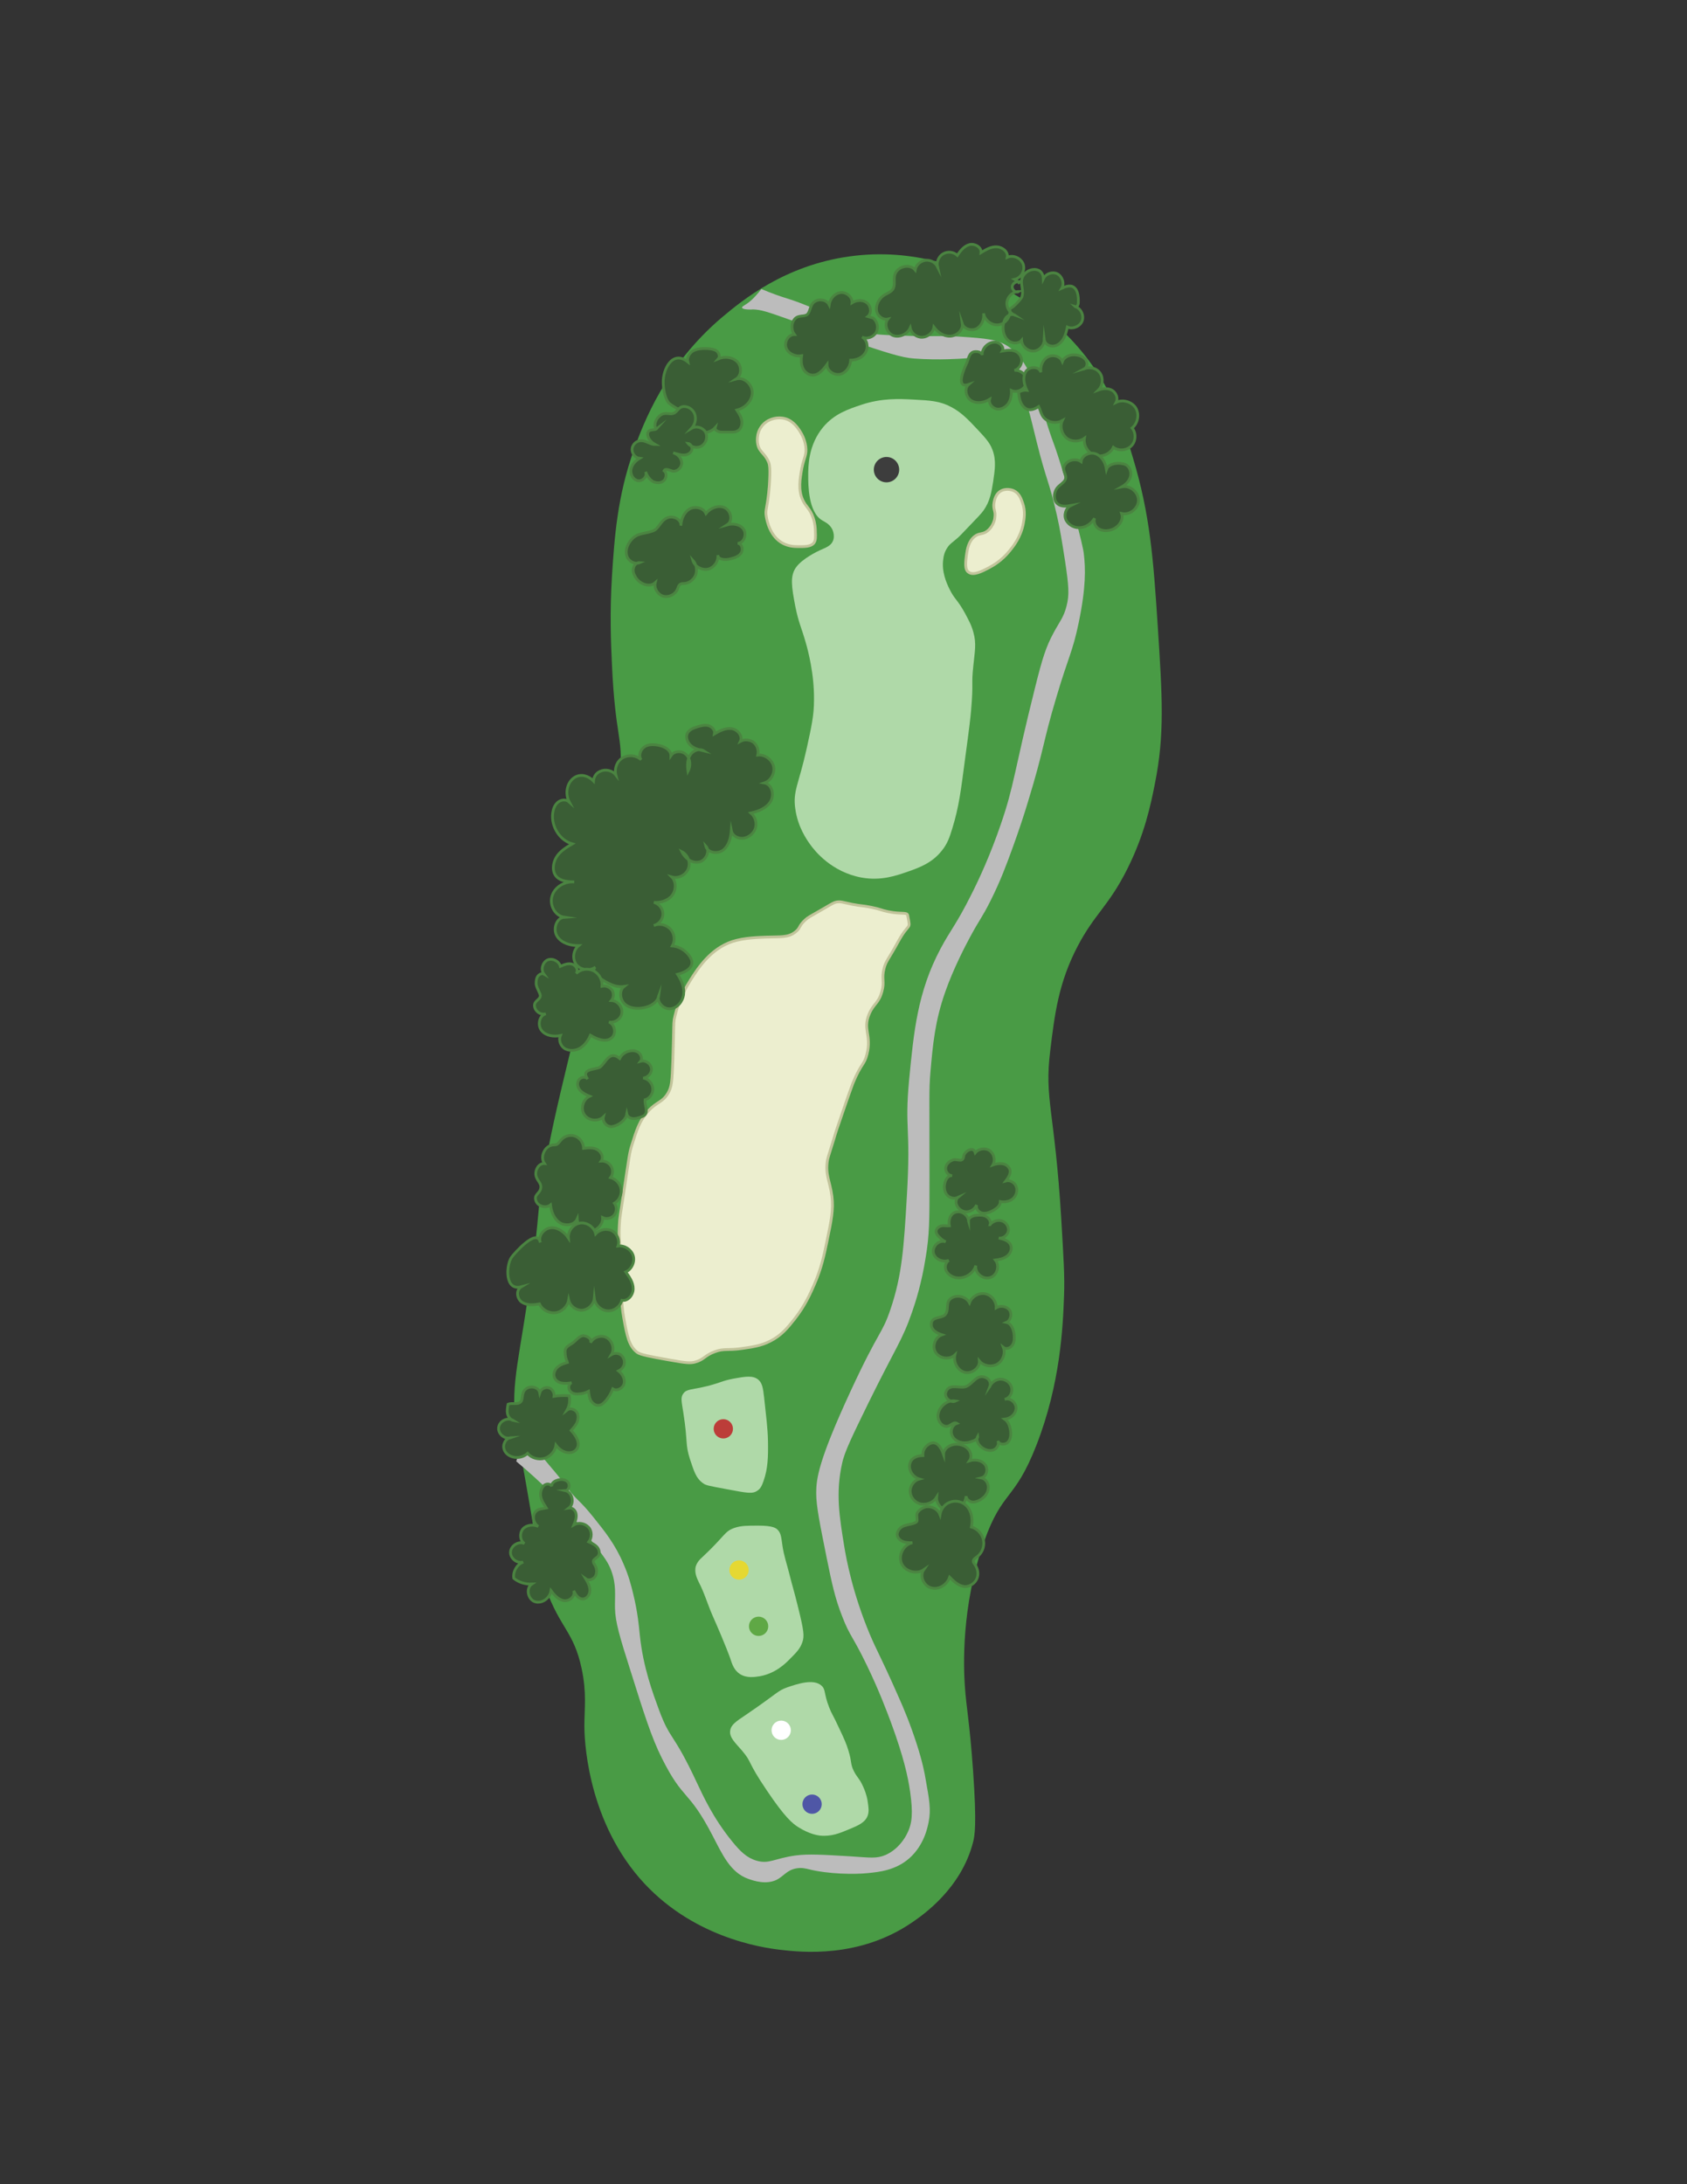 <?xml version="1.0" encoding="UTF-8"?> <svg xmlns="http://www.w3.org/2000/svg" xmlns:xlink="http://www.w3.org/1999/xlink" version="1.1" id="Layer_1" x="0px" y="0px" viewBox="0 0 612 792" style="enable-background:new 0 0 612 792;" xml:space="preserve"><rect x="0" y="0" width="612" height="792" fill="#333333" stroke="none"/> <style type="text/css"> .st0{display:none;} .st1{fill:#499B45;} .st2{fill:#AFD9A8;} .st3{fill:#ECEECF;stroke:#C2C49B;stroke-miterlimit:10;} .st4{fill:#BCBCBC;} .st5{fill:#3A5E35;stroke:#4B8441;stroke-miterlimit:10;} .st6{fill:#BC3D39;} .st7{fill:#E5D832;} .st8{fill:#5FA845;} .st9{fill:#FFFFFF;} .st10{fill:#4F57A6;} .st11{fill:#3D3D3D;} </style> <g id="RDNK6e_00000155838395343259704220000006478083095280342955_" class="st0"> <image style="display:inline;overflow:visible;" width="202" height="474" id="RDNK6e_00000127725392817341175450000004884387404304131479_" transform="matrix(1.359 0 0 1.359 168 79)"> </image> </g> <path class="st1" d="M222,209c0.9-13.9,1.9-29,8-46c3.4-9.5,11.3-30.5,32-48c7.4-6.2,22.6-18.7,46-22c24.1-3.4,42.6,5,51,9 c6.4,3,25.3,12.2,39,33c6.7,10.2,9.3,18.7,13,31c6.2,20.6,7.4,36.5,9,61c1.7,26.1,2.5,39.4-1,57c-1.6,8.1-3.8,18.6-10,31 c-6.8,13.6-11.8,16.2-18,28c-7,13.3-8.4,24.8-10,38c-2.2,17.7,1.6,21.4,4,61c0.8,13.8,1.3,20.7,1,28c-0.4,11.1-1.3,31.7-10,54 c-8,20.5-12.3,16.1-19,35c-8.4,23.5-7.4,46-7,52c0.6,8.9,1.7,12.7,3,31c1.4,19.8,0.6,23.7,0,26c-4.3,16.8-18.2,26.4-22,29 c-19.2,13.2-40.3,10.9-48,10c-6.7-0.8-32.4-4.5-51-26c-19.5-22.6-20-51.7-20-55c0-6.8,0.9-12-1-21c-2.9-13.5-7.7-14.4-13-29 c-2.3-6.2-1.7-6.8-7-37c-3.8-21.6-3.7-18.8-4-22c-1.7-16.8,1.5-23.5,6-57c2.9-21.2,1.7-19,4-33c2.4-14.3,5.3-26.7,9-42 c5.1-21.3,5.8-21.6,7-30c2.5-16.9,0.1-18.7,2-34c2.9-22.7,8.6-22.4,10-41c1-13-1.8-12.7-3-39C221.6,232.9,221.2,222,222,209z"></path> <path class="st2" d="M293.9,306.2c-1.2-1.7-4.5-6.3-5.4-13c-0.9-6.4,1.2-8.6,4.1-21.6c1.8-8.2,2.7-12.2,2.7-17.8 c0.1-9.6-2.2-18-3-20.8c-1.6-5.6-2.6-7.2-3.8-13.2c-1.3-6.9-2-10.9,0.3-14.1c2.3-3.2,8-5.9,8.7-6.2c2-0.9,3.8-1.5,4.6-3.2 c1-2.1-0.2-4.5-0.3-4.6c-1-1.8-2.7-2.5-3.5-3c-5.1-2.9-5.1-13-5.1-16.2c0-3.4,0-11.1,5.4-17.6c4.1-4.9,9.1-6.5,13.8-8.1 c7.5-2.5,13.8-2.2,19.2-1.9c5.8,0.3,9.4,0.5,13.5,2.7c3.6,1.9,6,4.4,9.2,7.8c3.1,3.3,4.7,5,5.7,7.6c1.5,3.9,0.9,7.4,0.3,11.6 c-0.6,3.7-1.1,7.1-3.5,10.5c-0.7,1-2.4,2.8-5.7,6.2c-2.1,2.2-3.1,3.3-4.1,4.1c-1.6,1.4-2.4,1.8-3.2,3c-1.2,1.7-1.5,3.3-1.6,4.3 c-0.7,4.6,1.2,8.7,2.2,10.8c1.9,3.9,2.9,3.8,5.7,8.9c1.2,2.3,2.3,4.2,3,6.8c1.2,4.2,0.5,7.1,0,12.2c-0.8,7.5,0.1,5.4-0.8,16 c-0.3,3.3-0.4,4.5-2.2,17.8c-1.5,11.4-2.2,17.3-4.6,25.1c-1.1,3.7-2,5.9-3.8,8.1c-3.5,4.5-8.2,6.2-12.2,7.6c-4.3,1.5-9.9,3.5-17,2.2 C301.7,316.2,295.6,308.6,293.9,306.2z"></path> <path class="st2" d="M250.3,529.1c-1.8-5.6-0.7-6-2.4-16.8c-0.6-4-1.1-5.6,0-7c1.2-1.7,3-1.3,8.7-2.7c5.1-1.3,5.3-1.9,9.5-2.7 c4.4-0.8,7-1.2,8.9,0.3c1.5,1.2,1.8,3,2.2,6.5c0.8,7.5,1.3,11.2,1.4,15.7c0.1,5.9,0,10-1.6,14.6c-0.6,1.7-1.1,2.8-2.2,3.5 c-1.8,1.3-3.7,0.9-11.1-0.5c-7-1.3-7.6-1.4-8.7-2.2C252.5,536,251.8,533.6,250.3,529.1z"></path> <path class="st2" d="M254.6,564.8c8.6-8,8.1-9.5,11.9-10.8c2.4-0.8,4.5-0.8,8.7-0.8c5.1,0,6.3,0.9,6.8,1.4c1.4,1.3,1.4,2.9,1.9,6.2 c0.5,3.3,1.6,6.5,2.4,9.7c1.4,5.6,1.5,5.3,3.2,12.2c2.2,8.8,2.3,10.6,1.6,12.7c-0.8,2.4-2.2,3.8-4.3,5.9c-1.8,1.9-5.5,5.5-11.1,6.5 c-1.9,0.3-4.8,0.8-7.3-0.8c-2.1-1.4-2.8-3.5-3.5-5.7c0,0-1.5-4.4-6.5-15.7c-1.7-3.9-2.9-8.1-4.9-11.9c-0.5-1.1-1.7-3.3-1.1-5.7 C252.9,566.4,254,565.3,254.6,564.8z"></path> <path class="st2" d="M270.6,621.8c11.9-8.1,11.4-8.7,15.1-10c3.3-1.1,9.5-3.3,12.4-0.5c1.5,1.4,0.7,2.7,2.7,7.8 c1,2.6,1.2,2.3,3.5,7.3c1.9,4,2.8,6,3.5,8.4c1.3,4.2,0.6,4.6,1.9,7.3c1.3,2.6,2.1,2.7,3.5,5.9c1.2,2.7,1.5,4.6,1.6,5.4 c0.3,2.1,0.5,3.4,0,4.9c-0.9,2.6-3.6,3.7-7,5.1c-3.1,1.3-6.2,2.6-10.3,2.2c-0.8-0.1-3.8-0.5-7.8-3c-2.1-1.3-4.9-3.5-11.6-13.5 c-7.3-10.8-5.1-9.8-8.9-14.3c-2.5-2.9-4.7-4.8-4.3-7.3C265.2,625.4,267,624.2,270.6,621.8z"></path> <path class="st3" d="M250.6,355.2c2.6-4.1,7.2-11.2,15.1-13.8c4.3-1.4,9.9-1.5,12.4-1.6c4.8-0.2,7.8,0.3,10.5-1.9 c1.8-1.4,1.1-2.1,3.5-4.3c1.1-1,1.4-1.1,7-4.3c2.9-1.7,3.4-2,4.3-2.2c1.6-0.3,2.3,0.1,5.7,0.8c3.7,0.7,3.6,0.4,7,1.1 c3.5,0.7,3.3,1,6.2,1.6c4.9,1,6.8,0,7,1.4c1.1,5.7,0.6,2-3.5,9.5c-3.6,6.6-4.4,6.9-5.1,9.7c-1,3.9,0.3,4.6-0.8,8.4 c-1.2,4.3-3,4.3-4.6,8.1c-2.4,5.7,1,7.6-0.8,14.6c-1,4-2,3-5.1,10.5c-0.4,1.1-1.6,4.3-3.8,10.8c-1.6,4.6-2.4,6.9-3.2,9.7 c-1.3,4.2-2,6.3-2.2,7.3c-0.9,5.4,0.9,7.7,1.6,13.2c0.6,4.7-0.2,8.7-1.9,16.8c-0.9,4.3-1.9,9.3-4.6,15.4c-1.4,3.2-3.3,7.5-7,12.2 c-2.6,3.3-4.9,6.1-8.9,8.1c-3.5,1.8-7,2.2-10.5,2.7c-5.2,0.7-6.2-0.1-9.5,1.1c-3.9,1.4-3.9,2.9-7.3,3.8c-1.6,0.4-2.9,0.4-9.5-0.8 c-6.8-1.2-10.3-1.9-11.4-2.7c-3-2.3-3.7-5.8-4.9-12.4c-1.2-6.6-0.4-8-1.1-20.3c-0.4-7.7-0.8-9.1-0.5-13.8c0.1-2.4,0.3-2.9,1.6-11.6 c2-13.3,2-14.2,3-17.3c1.6-5.1,2.7-8.7,5.9-12.2c3.2-3.4,5-3,7-6.2c1.5-2.4,1.6-4.4,1.9-12.4c0.4-12.6,0.2-12.5,0.5-14.6 C246.1,362.3,249.3,357.3,250.6,355.2z"></path> <path class="st3" d="M278.7,167.3c-1.3-3-3.2-3.3-3.8-6.2c-0.1-0.5-0.7-3.7,1.4-6.5c1.8-2.4,4.9-3.4,7.6-3c3.4,0.5,5.2,3.1,6.2,4.6 c0.5,0.8,1.8,2.8,2.2,5.7c0.4,3-0.6,3.9-1.4,7.8c-0.7,3.9-1.4,7.9,0.3,11.6c1.2,2.6,2.6,3,3.8,6.5c0.7,2.1,0.8,3.8,0.8,4.9 c0.1,2.1,0.1,3.2-0.5,4.1c-1.1,1.5-3.5,1.4-5.7,1.4c-1.5,0-3.4-0.1-5.4-1.1c-4.9-2.4-6-8.5-6.2-9.7c-0.5-2.8,0.4-2.7,1.1-11.4 C279.5,169.6,279.2,168.3,278.7,167.3z"></path> <path class="st3" d="M350.6,201.3c0.3-2.1,0.7-5,3-6.8c1.8-1.4,3-0.5,4.9-2.2c1.9-1.7,2.4-4.1,2.4-4.6c0.4-2.4-0.7-2.9-0.3-5.4 c0.2-1,0.5-2.9,2.2-4.1c1.5-1,3.5-0.9,4.9-0.3c2,0.9,2.7,2.9,3.2,4.3c1.2,3.2,0.6,6.1,0.3,7.8c-1,4.9-3.6,8.1-4.9,9.7 c-2.8,3.5-5.9,5.3-7.6,6.2c-2.5,1.3-5.6,2.9-7.3,1.6C349.9,206.6,350.3,203.6,350.6,201.3z"></path> <path class="st4" d="M269.2,111.6c-0.1-0.4,0.7-0.8,1-1c1.4-0.8,3.4-2.4,6-5.8c0.8,0.3,1.7,0.7,2.7,1.1c3.6,1.4,6.2,2.2,7.8,2.7 c2.8,0.9,5,1.8,9.2,3.5c10.8,4.4,10.8,6.2,16.8,8.1c3.6,1.2,8.2,1.3,17.6,1.6c9.5,0.3,10.7-0.2,18.4,0.3c8.7,0.6,13.1,0.9,17,3.5 c4.2,2.8,6.2,6.5,8.4,10.8c2.9,5.5,2.4,7.5,6.5,19.7c1.7,5.1,1.5,4,3.2,9.2c0.7,2.2,2.9,8.9,5.9,20.8c2.2,8.5,3.3,12.8,3.5,14.9 c0.6,5.1,0.8,12-1.9,24.9c-2.2,10.6-3.7,12.1-8.1,27c-4.9,16.3-4.4,18.7-10.3,37.9c-1.5,5-3.2,10.1-5.4,16.2 c-2.4,6.6-4.5,12.3-8.1,19.5c-3.2,6.4-3.9,6.6-7.6,13.5c-1.3,2.4-5.9,11.1-8.9,19.7c-3.7,10.5-4.5,19-5.4,29.5 c-0.5,6.4-0.3,6.8-0.3,39.2c0,13.9,0,19.4-1.4,27.6c-1.4,9-3.6,16-4.9,19.7c-3.5,10.2-5.9,12.8-15.7,32.7 c-5.8,11.9-8.8,17.9-9.7,22.2c-2.4,10.7-1,19.3,0.8,30.3c0.7,4.3,3,16.8,9.2,31.6c2.8,6.6,3.8,7.7,10.3,22.4 c2.3,5.1,4.5,10.5,6.8,17.6c2.1,6.5,2.9,10.8,3.2,12.7c1.3,7.2,2,10.9,1.1,15.4c-0.4,2.1-1.7,8.5-7,13.2c-5,4.4-11,5-15.1,5.4 c-4.7,0.5-14.2,0.4-21.4-1.4c-0.9-0.2-2.5-0.7-4.6-0.3c-3.3,0.6-4.5,2.8-7,4.1c-3.9,1.9-8.3,0.4-10.3-0.3c-6.6-2.3-9.5-9-13-15.7 c-8.9-17.1-10.5-12.3-18.4-28.1c-3.8-7.6-6.4-15.9-11.6-32.4c-3.6-11.3-5.3-17-5.4-21.9c-0.1-4.7,0.6-8.5-1.4-13.8 c-1-2.6-2.1-4.4-6.8-10.3c-6-7.7-9-11.5-11.4-14.1c0,0-6.5-7-16.2-15.1c1.1-3.9,1.6-5.9,1.6-5.9c0,0,2.3,0.5,2.7,0.5 c2.6,0.6,4.8,3.3,5.4,4.1c2.8,3.4,5.8,6.7,8.4,10.3c4.2,5.7,4.4,4.4,10,11.4c4,5,7.8,9.7,10.8,16.8c1.9,4.3,2.8,7.9,3.5,10.8 c1.7,6.9,2.1,12,2.4,14.9c1.2,11.8,4.8,21.3,7,27.3c4.2,11.3,5,7.6,13.8,26.5c2.1,4.4,5.7,12.5,12.7,21.1c3,3.7,5.4,6,8.9,7 c4.5,1.3,6.3-0.8,14.1-1.9c4.7-0.6,9.7-0.3,19.7,0.3c7.6,0.5,9.7,0.9,13-0.5c4.7-2.1,7.1-6.3,7.8-7.8c1.9-3.7,2.1-7.6,1.1-14.9 c-0.8-5.7-2.4-12.9-7-25.4c-1.7-4.5-4.3-11.5-8.7-20.6c-5.1-10.6-6.2-10.6-8.9-17.6c-2.7-6.8-3.8-12.1-5.7-21.4 c-2.5-12.5-3.8-18.7-3.8-23.5c0-5.2,0.8-11.7,12.4-36.8c10.6-22.9,11.4-20.5,14.6-30c4.1-12.2,4.8-22,5.9-41.1 c1.5-25.4-0.9-23.6,0.8-41.9c1.7-17.4,3-31.8,11.4-47.6c3.5-6.6,5.8-8.9,11.1-19.5c2.9-5.7,7-14.6,10.8-25.7 c4.9-14.2,4.7-18.8,12.4-49.5c2.6-10.4,3.9-14.7,6.8-20c2.1-3.9,3.6-5.5,4.6-9.5c1.1-4.1,0.8-7.5-0.5-16.2c-1.2-7.7-1.8-11.5-3-16.8 c-2.9-12.7-3.8-12.4-7.3-26.5c-2.2-8.6-2.8-12.8-5.9-19.2c-3.8-7.8-6.8-9.9-8.9-10.8c-3.2-1.4-5.6-0.7-11.9-0.3c0,0-8.9,0.7-17.8,0 c-4.6-0.3-10.5-2.3-22.2-6.2c-5.7-1.9-15.9-5.5-22.7-7.8c-8.5-3-10.5-3.7-13.5-3.8C272.5,112.3,269.4,112.3,269.2,111.6z"></path> <path class="st5" d="M295.5,109.4c1.7-1.2,4.4-0.7,5.3,1.1c0.3-2.1,1.9-4.1,4.1-4.4c2.1-0.3,4.4,1.6,4.2,3.7c1.6-1,3.9-1.2,5.4,0 c1.5,1.2,1.8,3.8,0.3,5c0.6,0.2,1.3,0.3,1.9,0.5c1.6,1.2,2.1,3.6,1.1,5.3c-1,1.7-3.4,2.5-5.1,1.6c1.9,1,2.4,3.7,1.3,5.6 c-1.1,1.9-3.3,2.8-5.4,2.8c-0.1,2.3-1.6,4.6-3.8,5.1c-2.2,0.5-4.8-1.2-4.8-3.5c-1.4,1.9-3.1,4-5.4,3.8c-1.5-0.1-2.8-1.2-3.4-2.6 c-0.6-1.4-0.6-3-0.4-4.4c-2.2,0.4-4.8-0.7-5.6-2.8s0.7-4.9,3-4.9c-1.2-1.6-1.2-4,0-5.5c1.4-1.7,3.2-0.8,4.6-1.7 C294.1,112.9,293.8,110.5,295.5,109.4z"></path> <path class="st5" d="M370.9,102.3c-1.3-0.5-3.1-0.1-3.6,1.2c-0.5,1.3,1.1,3,2.3,2.2c-2.1,0-4,1.7-4.3,3.8c-0.3,2.1,1.1,4.2,3.1,4.9 c-1-0.7-2.5-0.3-3.3,0.6s-1.1,2.2-1.2,3.4c-0.1,1.8,0.4,3.8,1.8,5c1.3,1.2,3.7,1.4,4.9,0c0.1,2.2,2.3,4.1,4.5,3.9 c2.2-0.2,4-2.5,3.7-4.6c-0.1,1.6,1.5,2.9,3.1,2.8c1.6,0,2.9-1.1,3.8-2.5c0.8-1.3,1.2-2.9,1.5-4.4c2,0.9,4.7-0.3,5.4-2.3 c0.7-2.1-0.6-4.6-2.7-5.2c0.6,0.6,1.3-0.5,1.3-1.3c0.1-2.3-0.2-5.3-2.4-6c-1.2-0.3-2.5,0.2-3.6,0.7c1-1.7,0.2-4.2-1.6-5.2 c-1.8-0.9-4.2-0.1-5.1,1.8c-0.2-5.3-7.3-3.9-7.9,0.6c-0.2,2,0.8,3.9,0.1,6c-0.2,0.6-4.1,5.1-4.5,3.8c0.8,2.5-0.9,5.6-3.5,6.2 c-2.6,0.6-5.5-1.4-5.9-4.1c0.3,2.1-0.6,4.4-2.4,5.5c-1.8,1-4.6,0.3-5.3-1.7c0.3,2.3-2,4.4-4.4,4.5c-2.4,0.1-4.5-1.4-5.9-3.3 c-0.3,2-2.2,3.6-4.2,3.7c-2,0.1-4-1.4-4.4-3.4c-1,2.2-3.8,3.6-6.1,2.8c-2.3-0.8-3.5-4.1-2-6c-1.8,0.4-3.8-1.1-4.1-3 c-0.3-1.9,0.6-3.8,2-5.1c1.3-1.2,3.4-1.5,4.1-3.1c0.9-2.1-0.5-4.1,1.3-6.3c1.6-1.9,5-2.3,6.6-0.3c0.3-1.8,1.9-3.2,3.6-3.5 c1.8-0.3,3.7,0.7,4.5,2.3c-0.4-1.8,0.5-3.8,2.1-4.7c1.6-0.9,3.7-0.7,5.1,0.6c1.1-1.7,2.5-3.4,4.4-3.9c1.9-0.5,4.4,0.9,4.2,2.9 c1.8-1.1,3.6-2.2,5.7-2.1c2.1,0.1,4.2,1.8,3.8,3.8c2.2-1,5,0.3,5.8,2.5c0.8,2.3-0.8,5-3.1,5.5c0.7,0.4,1.3,0.9,1.8,1.6"></path> <path class="st5" d="M356.3,128.8c-0.2-2.6,2.4-5,5-4.7c1.6,0.2,3.1,1.9,2.3,3.2c1.7-0.3,3.6-0.6,5.2,0.3c1.2,0.7,2,2.2,1.8,3.6 c-0.2,1.4-1.2,2.7-2.6,3.1c2.4-0.3,4.8,2,4.4,4.4c-0.4,2.4-3.4,3.9-5.5,2.9c0.1,1.6-0.2,3.3-1.1,4.7c-0.9,1.3-2.6,2.3-4.2,2 c-1.6-0.3-3-1.9-2.6-3.5c-2,1.2-4.6,1.7-6.6,0.5s-2.7-4.4-1-5.9c-5,1.7-1.5-6.1-0.8-7.5c0.7-1.4,0.8-3.5,2.3-4.2 C353.7,127.3,356.2,127.4,356.3,128.8z"></path> <path class="st5" d="M371.8,147.9c-1.7-1.3-2.1-3.6-2.3-5.7c0.9-0.5,2-0.8,3-0.7c-1-2.1-1.6-4.7-0.4-6.7c1.2-2,4.9-2.1,5.5,0.2 c-0.3-2.1,0.6-4.5,2.4-5.5c1.8-1.1,4.6-0.4,5.4,1.6c0.9-2.3,4-2.9,6.3-2.1c1.1,0.4,2.1,1.1,2.5,2.1c0.4,1.1-0.1,2.5-1.2,2.8 c2-1.1,4.7-0.5,6,1.3c1.3,1.8,1.1,4.6-0.5,6.2c1.6-0.6,3.4-0.7,4.9,0.1c1.5,0.9,2.3,2.9,1.5,4.4c2.4-1.2,5.7-0.2,7.1,2 c1.4,2.3,0.8,5.6-1.3,7.3c1.5,1.8,1.4,4.8-0.3,6.5s-4.6,1.9-6.5,0.5c-1.1,2.4-4.2,3.7-6.7,2.9c-2.5-0.8-4.2-3.6-3.8-6.2 c-1.9,1.4-4.7,1.4-6.5-0.1c-1.8-1.5-2.5-4.2-1.5-6.3c-1.8,1-4.3,0.9-6-0.4c-1.7-1.2-1.8-3.1-2.6-4.7 C375.3,148.4,373.4,149.2,371.8,147.9z"></path> <path class="st5" d="M386.5,168.3c1.3-1.7,4-2.1,5.7-0.9c0.2-2.3,3.2-3.7,5.4-2.8s3.4,3.2,3.8,5.6c0.6-1.8,3-2.3,4.9-2.2 c0.7,0.1,1.5,0.2,2.1,0.5c1.5,0.8,2.1,2.7,1.7,4.3s-1.7,2.9-3.1,3.7c2.9-0.6,6,1.9,6,4.9s-3.2,5.5-6.1,4.8c0.9,2.6-1.5,5.4-4.1,6 c-1.4,0.4-3,0.3-4.3-0.5c-1.2-0.8-1.9-2.5-1.4-3.8c-1.1,1.8-2.9,3.2-5,3.4c-2.1,0.3-4.3-0.8-5.3-2.6s-0.2-4.5,1.7-5.4 c-1.7,0.3-3.5,0.5-4.8-0.6c-1.5-1.2-1.5-3.6-0.5-5.3c0.9-1.6,3.2-2.4,3.4-4C386.9,171.7,384.9,170.4,386.5,168.3z"></path> <path class="st5" d="M249.5,131.2c-0.4-1.6,0.7-3.4,2.2-4.1s3.3-0.8,5-0.7c1.1,0.1,2.3,0.2,3.2,0.8c0.9,0.7,1.4,2.1,0.7,2.9 c2.2-0.9,5-0.7,6.8,1c1.7,1.7,1.7,5-0.3,6.3c2.9-0.8,5.9,2.1,5.8,5.1c-0.1,3-2.7,5.5-5.6,6.2c0.8,1.2,1.6,2.5,1.8,3.9 c0.2,1.4-0.3,3.1-1.6,3.7c-0.7,0.4-1.5,0.4-2.3,0.4c-1.1,0-2.1,0-3.2,0c-1.2,0-2.8-0.5-2.5-1.7c-1.8,2-5,2.5-7.3,1.2 c-2.3-1.3-3.5-4.4-2.6-6.9c-0.4,1.3-6.6-2.6-7.1-3.3c-1.4-1.9-1.9-5.1-1.9-7.4C240.5,134,243.9,126.8,249.5,131.2z"></path> <path class="st5" d="M239.8,150.4c-1.4,0.9-2.3,2.5-2.2,4.1c0,0.5,0.4,1.1,0.8,0.8c-0.7,0.8-2.2,0.3-3,1c-0.6,0.5-0.5,1.5-0.2,2.3 c0.5,1.1,1.4,2,2.5,2.6c-1.8,0-3.4-1.5-5.2-1.4c-1.6,0-3.1,1.4-3.2,3c-0.1,1.6,1.1,3.2,2.7,3.4c-1.5,0.9-2.8,2.3-3.1,4 s0.7,3.7,2.5,4.1c1.7,0.3,3.6-1.6,2.8-3.2c0.5,1.3,1.3,2.6,2.5,3.4c1.2,0.7,2.9,0.8,4-0.1s1.3-2.9,0.2-3.7c0.5-1,1.9-0.2,3,0.1 c1.7,0.4,3.4-1.2,3.4-2.9c0-1.7-1.4-3.3-3.1-3.7c1.2,0.3,2.3,0.7,3.5,0.8c1.2,0.1,2.5-0.4,3.1-1.4c0.6-1,0-2.7-1.2-2.8 c1.2,1.5,3.6,1.9,5.1,0.8c1.6-1.1,2.1-3.4,1.2-5c-1-1.6-3.3-2.3-5-1.3c1.2-1.3,1.7-3.2,1.2-4.9s-2.1-3-3.9-3c-2.1,0-2.3,1.9-3.9,2.5 C243,150.4,241.5,149.4,239.8,150.4z"></path> <path class="st5" d="M242,187.8c2.1-1,5.3,0.5,5,2.8c0.1-2.3,1.1-4.8,3.1-6s5.1-0.5,6,1.6c1.6-2,4.5-3.2,6.8-2.1 c2.3,1.1,3.1,4.8,0.9,6.2c2.1-0.6,4.8-0.2,6,1.7c1.2,1.8,0,5-2.2,5c1.6,0.1,2.1,2.4,1.2,3.6c-0.9,1.3-2.5,1.7-4,2.1 c-1.7,0.4-4.3,0.3-4.4-1.4c0.3,2.3-1.5,4.7-3.7,5.1c-2.3,0.4-4.8-1.1-5.4-3.3c1.3,1.4,1.7,3.5,1.1,5.3c-0.7,1.8-2.4,3.1-4.3,3.2 c-0.5,0-1,0-1.4,0.3c-0.5,0.4-0.7,1.1-0.9,1.6c-0.7,2-3.1,3.2-5.1,2.7c-2-0.5-3.5-2.8-3-4.9c-2.1,1.9-5.8,0.4-7.2-2.1 c-0.6-1-1-2.1-0.7-3.2c0.2-1.1,1.2-2.1,2.3-2c-1.8,0.8-4.1-0.5-4.7-2.4s0.1-4,1.4-5.6c2.3-2.9,4.8-2.3,7.8-3.4 C239,192,239.4,188.9,242,187.8z"></path> <path class="st5" d="M217.7,279.7c1.9-0.9,4.4-0.4,5.7,1.3c-0.6-2.3,0.4-5,2.5-6.2c2-1.2,4.9-1,6.7,0.7c-1.1-1.4-0.3-3.7,1.2-4.7 s3.5-0.9,5.3-0.5c2,0.4,4.3,1.7,4.3,3.7c1.2-1.8,4.1-1.9,5.6-0.3c1.5,1.5,1.6,4.1,0.6,6c-0.3-2-0.3-4.1,0.7-5.8 c1-1.7,3.4-2.7,5.1-1.6c-1.7-0.4-3.4-0.8-4.7-1.9c-1.3-1.1-2.1-3.1-1.3-4.6c0.7-1.2,2.1-1.8,3.4-2.2c1.3-0.4,2.7-0.8,4.1-0.5 c1.3,0.3,2.6,1.6,2.3,3c1.9-1.1,4-2.2,6.2-1.9c2.2,0.3,4.1,2.7,3.2,4.6c1.5-0.8,3.5-0.6,4.8,0.4c1.3,1.1,1.9,2.9,1.5,4.6 c2.5-0.3,5.1,1.6,5.7,4c0.6,2.5-0.9,5.3-3.3,6.1c2.8,0.5,3.7,4.4,2.2,6.8c-1.5,2.4-4.4,3.5-7.1,4.1c1.5,1.3,2.2,3.4,1.7,5.3 c-0.5,1.9-2.2,3.4-4.1,3.8c-2,0.4-4.3-0.7-4.7-2.7c-0.2,2.6-0.9,5.4-2.9,7c-2,1.6-5.8,1.1-6.4-1.5c1.8,1.9,0,5.5-2.5,5.9 c-2.6,0.5-5.1-1.5-6.2-3.8c2.2,1.1,3.3,3.9,2.4,6.2c-0.9,2.3-3.6,3.7-6,3c1.7,1.7,1.6,4.8,0.1,6.7s-4.2,2.7-6.6,2.5 c1.9,0.5,3.3,2.3,3.3,4.2s-1.4,3.7-3.3,4.2c2-0.9,4.5-0.3,6,1.3s1.8,4.2,0.7,6.1c2.5,0.2,4.9,1.7,6.3,3.8c0.4,0.6,0.8,1.4,0.8,2.1 c0.1,2.4-2.8,3.8-5.2,4.4c1.4,2.1,2.5,4.7,2.2,7.2c-0.3,2.6-2.2,5-4.8,5.3c-2.6,0.2-5.1-2.5-4.2-4.9c-0.3,2.5-2.9,4-5.4,4.5 c-2.4,0.5-5.1,0.3-6.9-1.3c-1.8-1.6-2.2-4.9-0.3-6.4c-3.2,0.5-6.2-1.3-8.9-3.1c-0.7-0.5-1.4-0.9-1.8-1.7c-0.4-0.7-0.4-1.8,0.3-2.2 c-2.1,1.5-5.3,1.1-6.9-0.9c-1.6-2-1.2-5.3,0.8-6.9c-3,0-6.2-0.9-7.8-3.4c-1.6-2.5-0.3-6.7,2.6-6.9c-3.4-0.5-5.5-4.5-4.4-7.8 c1-3.2,4.6-5.3,8-5c-2.2-0.1-4.7-0.2-6.3-1.8c-1.8-1.8-1.5-4.9-0.2-7.1s3.6-3.6,5.8-4.9c-4.6-1.3-7.7-6.4-7.1-11.1 c0.2-1.5,0.7-3,1.9-4c1.2-1,3-1.1,4.1-0.1c-1.6-3-0.9-7.2,2.1-9c2.3-1.3,5-0.4,6.7,1.4C215.4,281.6,216.3,280.3,217.7,279.7z"></path> <path class="st5" d="M194.5,356.5c0-0.9,0.1-1.8,0.6-2.5c0.5-0.7,1.5-1.2,2.2-0.8c-1.2-1.6-0.5-4.2,1.3-5.1c1.8-0.8,4.2,0.4,4.7,2.3 c1.3-0.6,2.8-1.2,4.2-0.8c1.4,0.4,2.5,2.2,1.5,3.4c1.6-1.6,4.2-2,6.3-1c2,1,3.3,3.3,3.1,5.6c1.3-0.3,2.8,0.3,3.6,1.4 c0.7,1.1,0.7,2.7-0.2,3.8c2.2,0.1,4,2.2,3.8,4.4c-0.2,2.2-2.5,3.8-4.7,3.4c2.2,0.8,2.8,4.4,0.9,5.8c-2.1,1.7-5.2,0.4-7.6-1 c-0.8,1.8-1.9,3.4-3.5,4.5s-3.8,1.3-5.5,0.5s-2.7-3.1-1.9-4.9c-2.4,0.5-5.3,0.1-6.8-1.8c-1.6-1.9-0.9-5.5,1.5-6.1 c-1.9,0.6-4-1-4.1-2.9c-0.1-1.8,2-2.2,2.1-3.5C196.2,360.3,194.4,358,194.5,356.5z"></path> <path class="st5" d="M224.8,383.8c0.8-1.6,2.5-2.7,4.4-2.8c1-0.1,2.1,0.2,2.8,1s1,2,0.4,2.8c1.7-0.5,3.6,0.8,3.9,2.5 c0.3,1.7-1.2,3.5-3,3.6c1.8,0.2,3.3,1.8,3.5,3.7c0.2,1.8-1,3.7-2.8,4.2c-0.2,1.9,1.2,4.1-0.1,5.5c-0.4,0.4-1,0.6-1.6,0.8 c-0.9,0.3-1.8,0.6-2.8,0.5c-0.9-0.1-1.9-0.7-2.1-1.6c-0.3,1.7-1.8,3-3.3,3.8c-0.8,0.4-1.8,0.8-2.7,0.7c-1.6-0.2-2.9-1.9-2.5-3.5 c-1.9,1.8-5.5,1.4-6.9-0.8c-1.5-2.2-0.5-5.6,1.9-6.7c-1.2-0.5-2.5-1.1-3.4-2.1s-1.3-2.5-0.6-3.7c0.7-1.2,2.6-1.5,3.3-0.4 c-2.7-3.8,2.7-3.4,4.4-4.3C219.8,385.4,221,380.7,224.8,383.8z"></path> <path class="st5" d="M194.4,426.1c-0.3-2,1.1-4.3,3.1-4.2c-1.7-2.4,0.1-6.3,2.9-6.7c0.5-0.1,1,0,1.5-0.2c0.7-0.3,1.1-1.1,1.7-1.7 c1.2-1.4,3.4-2,5.1-1.3c1.8,0.7,3,2.5,3,4.4c1.7-0.2,3.4-0.4,4.9,0.4c1.5,0.8,2.5,2.8,1.5,4.2c1.4-0.1,2.9,0.7,3.6,1.9 c0.7,1.2,0.7,2.9-0.2,4.1c1.9,0.5,3.5,2.2,3.8,4.2c0.3,2-0.7,4.1-2.4,5.1c0.9,1.2,0.9,3.1-0.1,4.3c-1,1.2-2.8,1.6-4.2,0.9 c0.2,2.4-1.9,4.7-4.4,4.9c-2.4,0.1-4.7-2-4.8-4.4c-1,2.3-4.3,2.7-6.4,1.3c-2.1-1.4-3-4-3.3-6.4c-1.6,1.3-4.4,0.6-5.2-1.3 c-1-2.4,1.2-2.7,1.6-4.5C196.7,429,194.7,428.2,194.4,426.1z"></path> <path class="st5" d="M196,450.5c-0.9-2.4,1.4-5.1,3.9-5.3c2.5-0.2,4.9,1.6,6.3,3.7c-0.2-2.5,1.7-5,4.2-5.4c2.5-0.4,5.1,1.4,5.7,3.9 c1.4-1.6,4-2.1,5.9-1.1c1.9,1,2.9,3.5,2.2,5.5c2.4-0.3,4.8,1.3,5.5,3.5c0.7,2.3-0.6,5-2.7,5.9c1.3,1.8,2.7,3.8,2.7,6.1 s-1.9,4.6-4.1,4.2c-0.6,2.3-2.9,4-5.3,3.8s-4.4-2.2-4.7-4.5c-0.2,2.2-2.2,4.1-4.4,4.3c-2.2,0.1-4.4-1.5-4.9-3.7 c-0.4,2.3-2.4,4.3-4.8,4.6c-2.3,0.3-4.8-1-5.8-3.2c-2.2,0.4-4.7,0.6-6.5-0.7c-1.7-1.3-2.1-4.3-0.1-5.5c-6,1.6-5.5-7.7-3.6-10.6 C186.2,454.9,194.9,444.9,196,450.5z"></path> <path class="st5" d="M214.2,486.9c1.1-2.1,4-3,6-1.8c2,1.2,2.8,4.1,1.6,6.1c1-0.6,2.4-0.6,3.3,0c1,0.7,1.5,1.9,1.4,3.1 c-0.1,1.2-1,2.3-2.1,2.8c1.4,1.1,2.4,2.9,2,4.6c-0.4,1.7-2.6,2.9-4.1,1.9c-0.6,1.6-1.5,3.1-2.6,4.4c-0.7,0.8-1.6,1.6-2.7,1.6 c-1.1,0-2.1-0.8-2.7-1.8c-0.5-1-0.7-2.2-0.8-3.3c-1,0.5-2,0.8-3.1,0.9c-1.2,0.2-2.7,0.1-3.5-0.9c-0.9-0.9-0.7-2.8,0.5-3.1 c-1.2,0.2-2.4,0.3-3.6,0.1c-1.2-0.2-2.3-0.9-2.7-2.1c-0.5-1.3,0.2-2.9,1.3-3.8c1.1-0.9,2.5-1.3,3.9-1.7c-1.1,0.3-1.5-4-1.2-4.6 c0.5-1.3,1.9-1.7,2.9-2.5c1.1-0.9,2.1-2.3,3.6-2.5C212.7,484.4,214.9,485.3,214.2,486.9z"></path> <path class="st5" d="M190.7,503.7c1.6-1.4,4.7-0.8,5.1,1.3c0.4-1.3,1.9-2.1,3.2-1.8c1.3,0.3,2.2,1.8,2,3.1c1.8-0.3,3.7-0.3,5.5-0.2 c0.3,1.8,0.1,3.6-0.8,5.2c1-0.8,2.6-0.4,3.4,0.6c0.8,1,0.7,2.5,0.3,3.7c-0.5,1.2-1.4,2.2-2.2,3.1c1.7,1.8,3.4,4.5,2.1,6.6 c-0.8,1.3-2.5,1.7-4,1.3c-1.5-0.4-2.7-1.4-3.6-2.6c-0.3,2.2-2.1,4.2-4.2,4.8s-4.7-0.1-6.1-1.8c-1.1,1-2.5,1.5-3.9,1.5 c-1.9,0-4-1-4.6-2.9c-0.7-1.8,0.6-4.2,2.5-4.3c-2.2,0.8-4.9-1.4-4.5-3.8s3.4-3.7,5.4-2.4c-1.1-0.2-1.9-1.3-2.2-2.5 c-0.2-1.1,0-2.3,0.2-3.4c1.6-0.7,3.5,0.4,4.7-1C189.8,507.2,189.1,505,190.7,503.7z"></path> <path class="st5" d="M196.2,540.8c0.2-0.9,0.7-1.9,1.5-2.4c0.9-0.5,2.1-0.3,2.5,0.6c-0.3-1,0.8-1.9,1.8-2.2c1.3-0.5,2.9-0.5,3.9,0.5 c1,1,0.6,3.1-0.8,3.2c2.6,0.6,3.4,4.7,1.3,6.3c1.3-0.2,2.5,1,2.6,2.3c0.2,1.3-0.3,2.6-0.8,3.8c1.7-1,4-0.5,5.3,0.9s1.3,3.8,0.1,5.3 c1.1,0.5,2.3,1,3.1,2c0.8,1,1,2.5,0.1,3.4c-0.5,0.5-1.3,0.8-1.5,1.4c-0.2,0.6,0.2,1.1,0.5,1.6c0.7,1.2,0.9,2.8,0.2,4s-2.4,1.8-3.5,1 c0.8,1.3,1.5,2.7,1.5,4.2s-1.1,3.1-2.6,3.1c-1.6,0-2.6-1.6-3.3-3c0.8,1.9-1.5,3.9-3.5,3.6c-2-0.3-3.5-2-4.7-3.6 c-0.4,2.7-3.3,4.8-5.8,4c-2.6-0.8-3.4-4.9-1.2-6.4c-2.3,0.1-4.7-0.6-6.5-2.1c-0.4-2.4,1.1-5,3.4-5.9c-2.2,0.7-4.8-1.4-4.6-3.7 c0.2-2.3,3-4,5.1-3c-1.7-1-1.9-3.8-0.6-5.3s3.8-1.7,5.6-0.9c-1.7-1-2.3-3.5-1.2-5.1c1-1.4,2.7-1.3,4.1-1.6 C197.1,545,195.7,543.3,196.2,540.8z"></path> <path class="st5" d="M353.8,418c1.2-1.5,3.6-1.9,5.2-0.8c1.6,1.1,2.2,3.5,1.2,5.2c1.1-0.4,2.4-0.6,3.6-0.4s2.3,1.1,2.6,2.2 c0.3,1.4-0.6,2.8-1.5,4c1.5-0.4,3.3,0.6,3.8,2.2c0.5,1.5-0.1,3.3-1.3,4.3c-1.2,1-3,1.3-4.5,1c0,1.4-1.2,2.4-2.4,3.1 c-1.2,0.7-2.6,1.3-4,1.1c-1.4-0.2-2.6-1.6-2.2-3c-0.6,1.5-2.2,2.5-3.7,2.5s-3.1-1.1-3.6-2.6c-0.4-1-0.1-2.5,0.9-2.9 c-1.3,1.1-3.5,0.6-4.5-0.8c-1-1.4-1-3.3-0.4-4.9c0.4-1,1.3-2.1,2.4-1.9c-1.4,0-2.6-1.6-2.3-3c0.2-1.4,1.6-2.5,3-2.8 c0.7-0.1,2.2,0.4,2.8,0.1c0.9-0.5,0.5-1.7,1.1-2.3C350.6,417.2,353.1,415.7,353.8,418z"></path> <path class="st5" d="M346.8,439.5c2.2-0.6,4.6,1.3,4.6,3.5c-0.4-1.3,1.4-2.2,2.7-2.3c1.2-0.1,2.5-0.2,3.6,0.4s1.9,1.9,1.5,3 c0.1,0-0.1,0,0-0.1c1-1.2,2.8-1.8,4.3-1.3c1.5,0.5,2.6,2.2,2.3,3.7s-1.9,2.8-3.5,2.5c1.8,0.4,3.8,1,4.4,2.7c0.5,1.4-0.2,3-1.4,3.9 s-2.7,1.2-4.2,1.4c1.7,2.1,0.6,5.7-2,6.4c-2.6,0.7-5.5-1.7-5.1-4.4c-0.9,3.3-5,5.4-8.2,4.1c-1.2-0.5-2.3-1.4-2.7-2.6 c-0.4-1.2,0-2.7,1.1-3.4c-2.2,0.9-5.2-0.5-5.6-2.8c-0.4-2.4,2.2-4.8,4.5-3.9c-1.1-0.5-2-1.3-2.8-2.2c-0.4-0.5-0.7-1-0.7-1.6 c0-1,1-1.8,2-2c0.9-0.2,2,0.1,2.8,0C344,442.6,344.6,440.1,346.8,439.5z"></path> <path class="st5" d="M345,470.8c2.1-1.5,5.5-0.7,6.7,1.6c0.8-2.2,3.3-3.7,5.6-3.3s4.2,2.7,4.1,5.1c1.5-0.9,3.7-0.6,4.8,0.8 c1,1.4,0.5,3.8-1.1,4.5c1.8,0.4,2.6,2.6,2.8,4.5c0.1,1.3,0.1,2.6-0.6,3.7c-0.7,1.1-2.3,1.7-3.3,0.9c0.8,2.2-0.2,4.9-2.3,6.1 c-2.1,1.1-4.9,0.6-6.4-1.2c0.2,2.6-2.9,4.8-5.4,4.1c-2.5-0.7-4.1-3.7-3.5-6.3c-1.9,1.8-5.4,1.4-6.9-0.8s-0.3-5.6,2.2-6.5 c-1.6-0.5-3.5-1.5-3.8-3.2c-0.5-3.6,3.4-2.6,4.9-4C344.5,475,342.8,472.4,345,470.8z"></path> <path class="st5" d="M357.8,499.6c1.3,0.6,1.9,2.4,1.1,3.5c0.6-1.7,2.3-3,4.1-3c1.8,0,3.6,1.3,4,3.1c0.4,1.8-0.7,3.8-2.5,4.2 c1.9-0.7,4.2,1.2,4.1,3.3c-0.1,2.1-2.1,3.7-4.1,3.9c1.3,0.9,1.9,2.6,2.1,4.3c0.2,1.5,0,3.1-1,4.1s-3.2,0.9-3.6-0.5 c0.6,1.2-0.3,2.8-1.7,3.3c-1.3,0.4-2.8,0-3.9-0.8c-1.4-0.9-2.5-2.8-1.7-4.2c0.1,0.7-0.7,1.3-1.4,1.6c-1.5,0.6-3.1,1-4.7,0.6 c-1.6-0.3-3-1.5-3.4-3c-0.4-1.5,0.4-3.4,1.9-3.9c-1-0.6-2,0.6-3.1,1c-1.8,0.6-3.5-1.3-3.7-3.2c-0.3-3.3,3.1-6.5,6.4-5.9 c-1.8,0.9-4.2-1.2-3.6-3.1c1.1-3.5,5-1.3,7.3-2.1C353,501.8,354.4,497.9,357.8,499.6z"></path> <path class="st5" d="M336.5,524c0.5-0.4,1.1-0.7,1.7-0.8c2.1-0.3,3.4,2.2,4.1,4.2c0-2.2,2.4-3.7,4.6-3.7c1.6,0,3.2,0.5,4.3,1.7 c1.1,1.2,1.4,3,0.5,4.3c1.9-0.6,4.3-0.3,5.6,1.3c1.3,1.6,0.7,4.4-1.3,4.9c1.7,0.3,2.8,2.3,2.5,4c-0.2,1.7-1.5,3.2-3,4 c-0.9,0.5-2,0.9-3,0.7s-2-1.1-2-2.1c-0.3,2.8-2.6,5.3-5.4,5.5c-2.8,0.2-5.5-2.4-5.3-5.1c-1.1,1.8-3.4,2.8-5.5,2.5s-3.9-2.2-4.1-4.3 c-0.2-2.1,1.3-4.3,3.3-4.8c-2.4-0.7-4.1-3.4-3.4-5.7c0.6-2.1,2.8-2.8,4.7-2.8C334.7,526,335.4,524.9,336.5,524z"></path> <path class="st5" d="M335.5,546.5c2.2-0.6,4.7,0.6,5.5,2.7c0.3-1.9,1.6-3.7,3.4-4.4c1.8-0.8,4-0.5,5.5,0.6c2.5,1.8,3.1,5.3,2.5,8.3 c2.2,0.6,4,2.6,4.4,4.9s-0.6,4.7-2.5,6c-0.6,0.4-1.3,0.9-1.2,1.6c0,0.4,0.3,0.7,0.5,1c1.1,1.5,1.5,3.5,0.8,5.2 c-0.7,1.7-2.5,2.9-4.3,2.9c-2.2-0.1-4-1.8-5.6-3.4c-0.9,2.7-3.8,4.6-6.6,3.9s-4.4-4.3-2.8-6.6c-2.6,1.8-6.9,0.6-8.1-2.4 c-1.2-3,0.9-6.8,4-7.4c-1.2,0-2.5,0-3.6-0.5c-1.1-0.5-2.1-1.6-1.9-2.9c0.1-0.7,0.6-1.4,1.1-1.9c1.6-1.5,5-1.2,6-2.4 c0.3-0.4-0.2-2.3,0.1-3C333.2,547.8,334.3,546.9,335.5,546.5z"></path> <circle class="st6" cx="262.4" cy="518.1" r="3.5"></circle> <circle class="st7" cx="268.1" cy="569.3" r="3.5"></circle> <circle class="st8" cx="275.2" cy="589.7" r="3.5"></circle> <circle class="st9" cx="283.4" cy="627.4" r="3.5"></circle> <circle class="st10" cx="294.6" cy="654.2" r="3.5"></circle> <circle class="st11" cx="321.6" cy="170.3" r="4.6"></circle> </svg> 